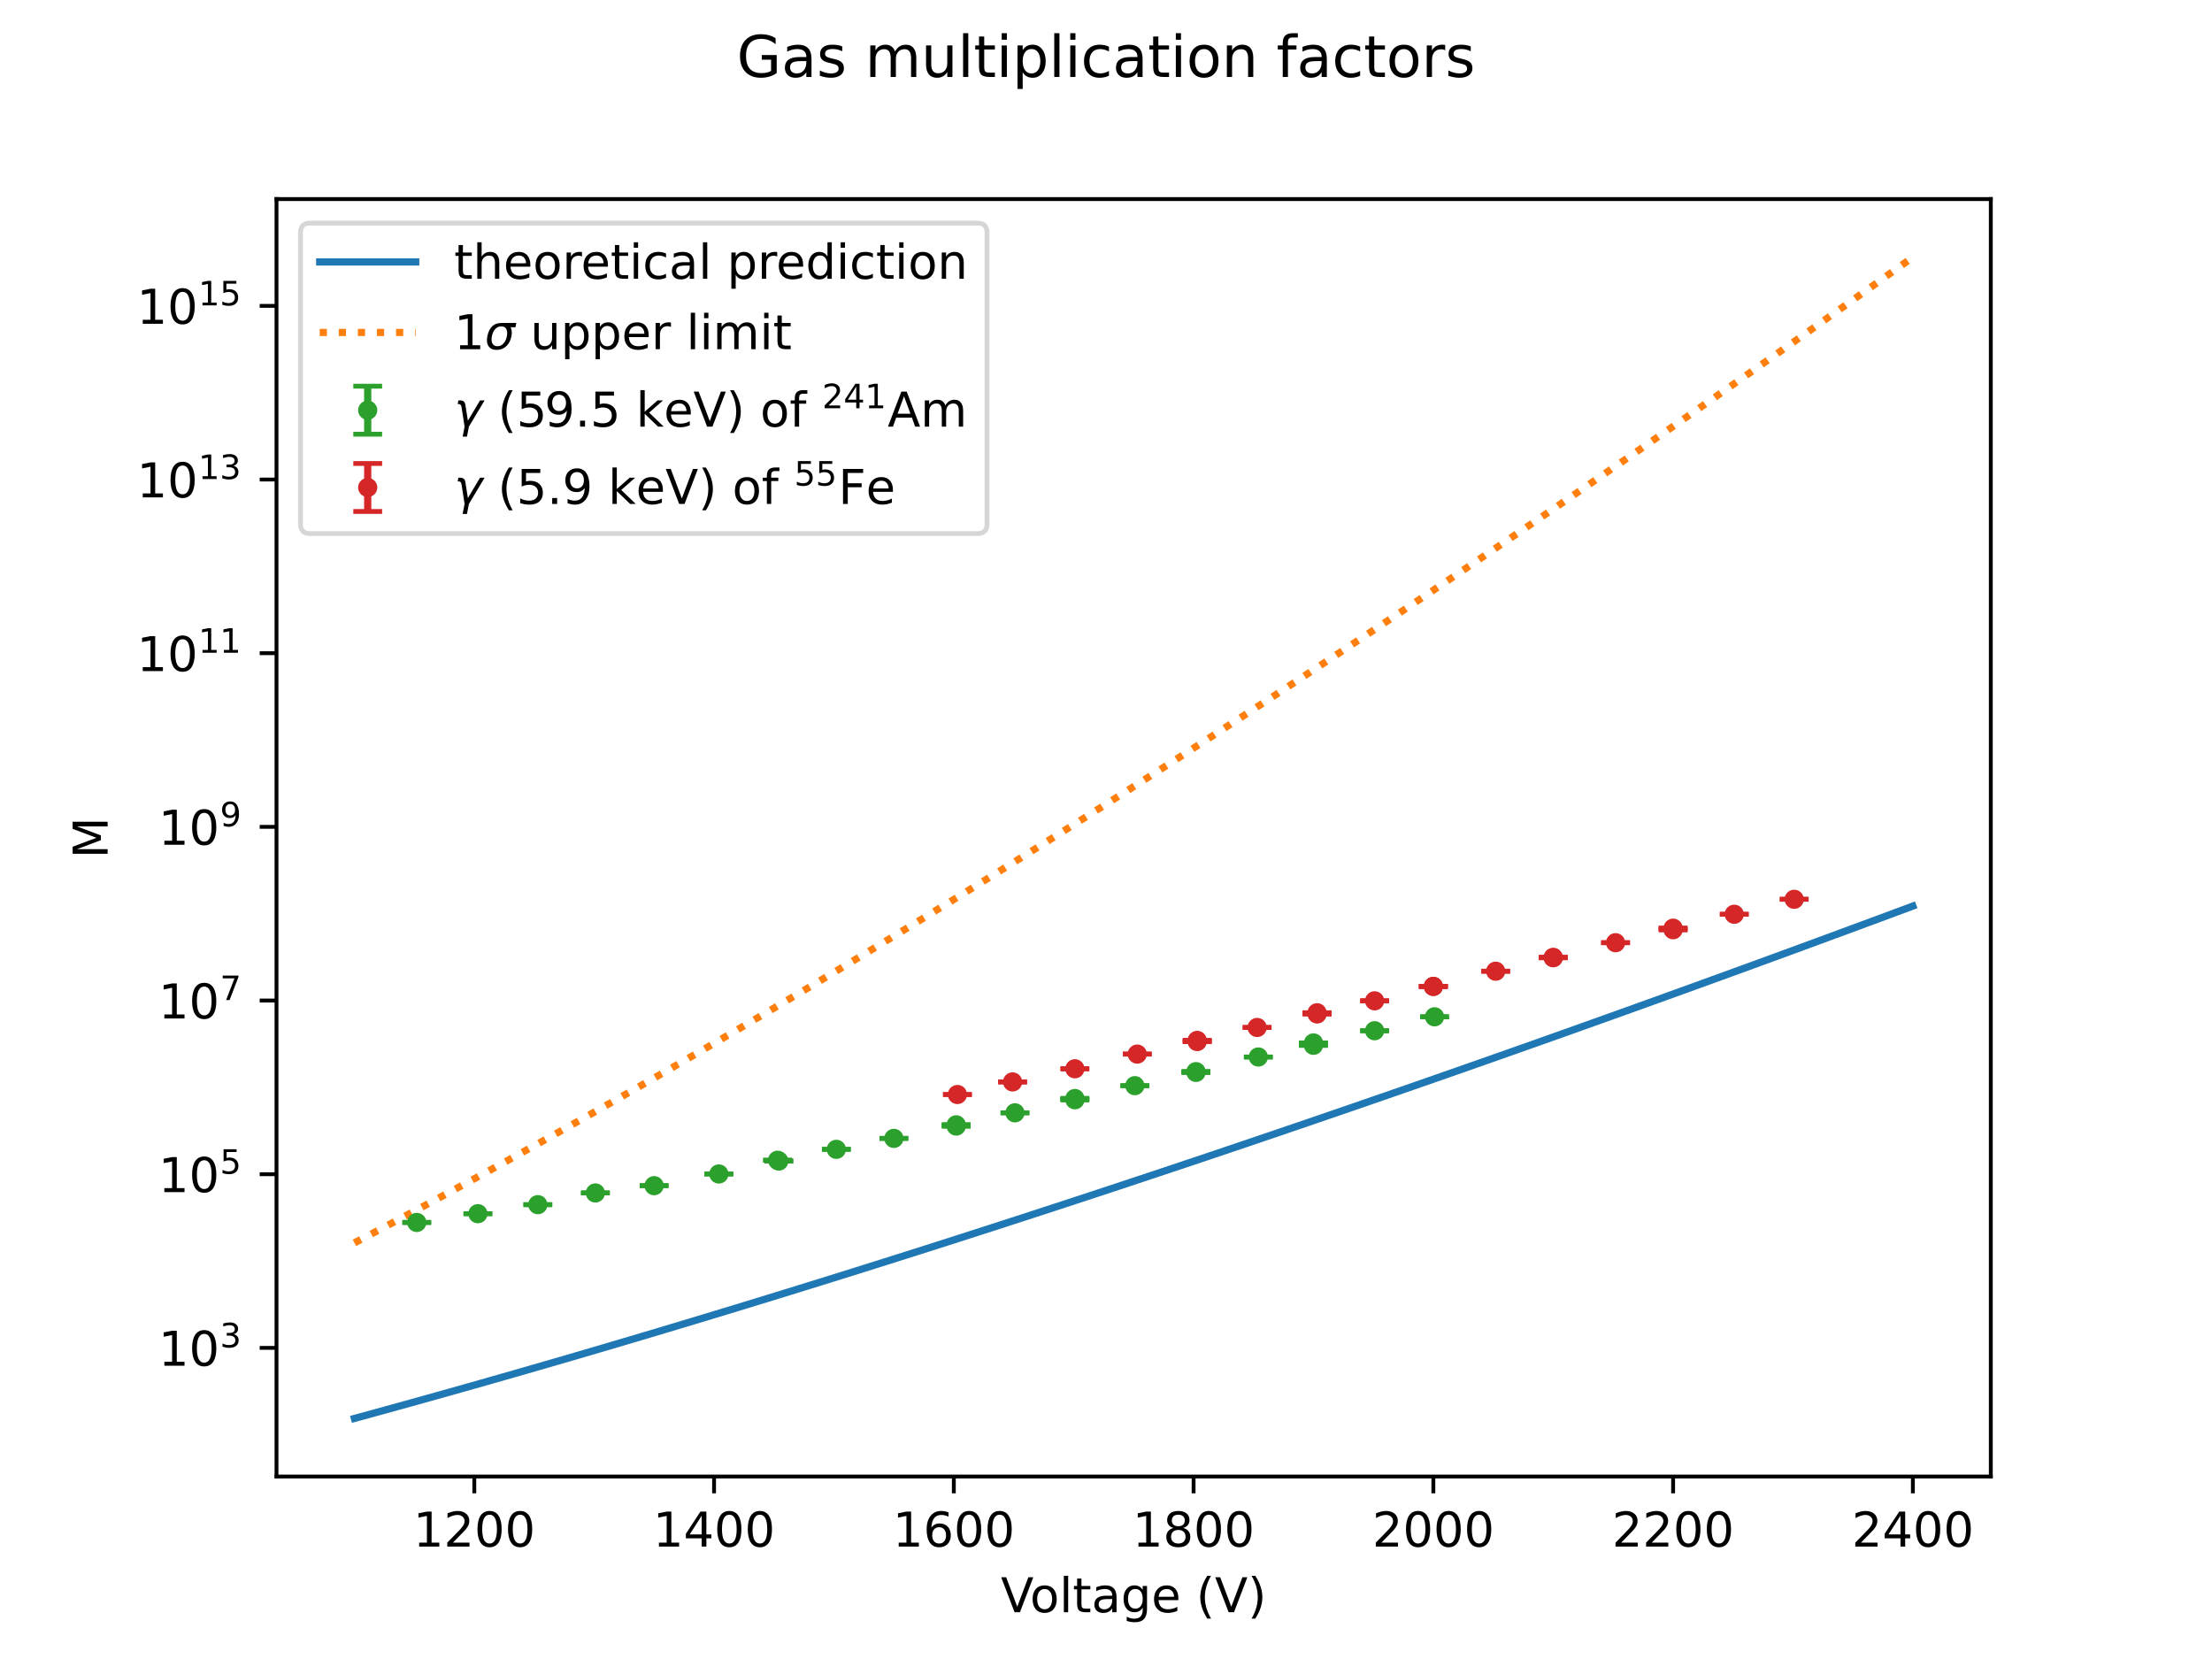 <?xml version="1.0" encoding="utf-8" standalone="no"?>
<!DOCTYPE svg PUBLIC "-//W3C//DTD SVG 1.1//EN"
  "http://www.w3.org/Graphics/SVG/1.1/DTD/svg11.dtd">
<!-- Created with matplotlib (https://matplotlib.org/) -->
<svg height="345.6pt" version="1.1" viewBox="0 0 460.8 345.6" width="460.8pt" xmlns="http://www.w3.org/2000/svg" xmlns:xlink="http://www.w3.org/1999/xlink">
 <defs>
  <style type="text/css">*{stroke-linecap:butt;stroke-linejoin:round;}</style>
 </defs>
 <g id="figure_1">
  <g id="patch_1">
   <path d="M 0 345.6 
L 460.8 345.6 
L 460.8 0 
L 0 0 
z
" style="fill:#ffffff;"/>
  </g>
  <g id="axes_1">
   <g id="patch_2">
    <path d="M 57.6 307.584 
L 414.72 307.584 
L 414.72 41.472 
L 57.6 41.472 
z
" style="fill:#ffffff;"/>
   </g>
   <g id="matplotlib.axis_1">
    <g id="xtick_1">
     <g id="line2d_1">
      <defs>
       <path d="M 0 0 
L 0 3.5 
" id="md7d9728873" style="stroke:#000000;stroke-width:0.8;"/>
      </defs>
      <g>
       <use style="stroke:#000000;stroke-width:0.8;" x="98.806" xlink:href="#md7d9728873" y="307.584"/>
      </g>
     </g>
     <g id="text_1">
      <!-- 1200 -->
      <g transform="translate(86.081 322.182)scale(0.1 -0.1)">
       <defs>
        <path d="M 12.406 8.297 
L 28.516 8.297 
L 28.516 63.922 
L 10.984 60.406 
L 10.984 69.391 
L 28.422 72.906 
L 38.281 72.906 
L 38.281 8.297 
L 54.391 8.297 
L 54.391 0 
L 12.406 0 
z
" id="DejaVuSans-49"/>
        <path d="M 19.188 8.297 
L 53.609 8.297 
L 53.609 0 
L 7.328 0 
L 7.328 8.297 
Q 12.938 14.109 22.625 23.891 
Q 32.328 33.688 34.812 36.531 
Q 39.547 41.844 41.422 45.531 
Q 43.312 49.219 43.312 52.781 
Q 43.312 58.594 39.234 62.25 
Q 35.156 65.922 28.609 65.922 
Q 23.969 65.922 18.812 64.312 
Q 13.672 62.703 7.812 59.422 
L 7.812 69.391 
Q 13.766 71.781 18.938 73 
Q 24.125 74.219 28.422 74.219 
Q 39.75 74.219 46.484 68.547 
Q 53.219 62.891 53.219 53.422 
Q 53.219 48.922 51.531 44.891 
Q 49.859 40.875 45.406 35.406 
Q 44.188 33.984 37.641 27.219 
Q 31.109 20.453 19.188 8.297 
z
" id="DejaVuSans-50"/>
        <path d="M 31.781 66.406 
Q 24.172 66.406 20.328 58.906 
Q 16.5 51.422 16.5 36.375 
Q 16.5 21.391 20.328 13.891 
Q 24.172 6.391 31.781 6.391 
Q 39.453 6.391 43.281 13.891 
Q 47.125 21.391 47.125 36.375 
Q 47.125 51.422 43.281 58.906 
Q 39.453 66.406 31.781 66.406 
z
M 31.781 74.219 
Q 44.047 74.219 50.516 64.516 
Q 56.984 54.828 56.984 36.375 
Q 56.984 17.969 50.516 8.266 
Q 44.047 -1.422 31.781 -1.422 
Q 19.531 -1.422 13.062 8.266 
Q 6.594 17.969 6.594 36.375 
Q 6.594 54.828 13.062 64.516 
Q 19.531 74.219 31.781 74.219 
z
" id="DejaVuSans-48"/>
       </defs>
       <use xlink:href="#DejaVuSans-49"/>
       <use x="63.623" xlink:href="#DejaVuSans-50"/>
       <use x="127.246" xlink:href="#DejaVuSans-48"/>
       <use x="190.869" xlink:href="#DejaVuSans-48"/>
      </g>
     </g>
    </g>
    <g id="xtick_2">
     <g id="line2d_2">
      <g>
       <use style="stroke:#000000;stroke-width:0.8;" x="148.753" xlink:href="#md7d9728873" y="307.584"/>
      </g>
     </g>
     <g id="text_2">
      <!-- 1400 -->
      <g transform="translate(136.028 322.182)scale(0.1 -0.1)">
       <defs>
        <path d="M 37.797 64.312 
L 12.891 25.391 
L 37.797 25.391 
z
M 35.203 72.906 
L 47.609 72.906 
L 47.609 25.391 
L 58.016 25.391 
L 58.016 17.188 
L 47.609 17.188 
L 47.609 0 
L 37.797 0 
L 37.797 17.188 
L 4.891 17.188 
L 4.891 26.703 
z
" id="DejaVuSans-52"/>
       </defs>
       <use xlink:href="#DejaVuSans-49"/>
       <use x="63.623" xlink:href="#DejaVuSans-52"/>
       <use x="127.246" xlink:href="#DejaVuSans-48"/>
       <use x="190.869" xlink:href="#DejaVuSans-48"/>
      </g>
     </g>
    </g>
    <g id="xtick_3">
     <g id="line2d_3">
      <g>
       <use style="stroke:#000000;stroke-width:0.8;" x="198.7" xlink:href="#md7d9728873" y="307.584"/>
      </g>
     </g>
     <g id="text_3">
      <!-- 1600 -->
      <g transform="translate(185.975 322.182)scale(0.1 -0.1)">
       <defs>
        <path d="M 33.016 40.375 
Q 26.375 40.375 22.484 35.828 
Q 18.609 31.297 18.609 23.391 
Q 18.609 15.531 22.484 10.953 
Q 26.375 6.391 33.016 6.391 
Q 39.656 6.391 43.531 10.953 
Q 47.406 15.531 47.406 23.391 
Q 47.406 31.297 43.531 35.828 
Q 39.656 40.375 33.016 40.375 
z
M 52.594 71.297 
L 52.594 62.312 
Q 48.875 64.062 45.094 64.984 
Q 41.312 65.922 37.594 65.922 
Q 27.828 65.922 22.672 59.328 
Q 17.531 52.734 16.797 39.406 
Q 19.672 43.656 24.016 45.922 
Q 28.375 48.188 33.594 48.188 
Q 44.578 48.188 50.953 41.516 
Q 57.328 34.859 57.328 23.391 
Q 57.328 12.156 50.688 5.359 
Q 44.047 -1.422 33.016 -1.422 
Q 20.359 -1.422 13.672 8.266 
Q 6.984 17.969 6.984 36.375 
Q 6.984 53.656 15.188 63.938 
Q 23.391 74.219 37.203 74.219 
Q 40.922 74.219 44.703 73.484 
Q 48.484 72.75 52.594 71.297 
z
" id="DejaVuSans-54"/>
       </defs>
       <use xlink:href="#DejaVuSans-49"/>
       <use x="63.623" xlink:href="#DejaVuSans-54"/>
       <use x="127.246" xlink:href="#DejaVuSans-48"/>
       <use x="190.869" xlink:href="#DejaVuSans-48"/>
      </g>
     </g>
    </g>
    <g id="xtick_4">
     <g id="line2d_4">
      <g>
       <use style="stroke:#000000;stroke-width:0.8;" x="248.647" xlink:href="#md7d9728873" y="307.584"/>
      </g>
     </g>
     <g id="text_4">
      <!-- 1800 -->
      <g transform="translate(235.922 322.182)scale(0.1 -0.1)">
       <defs>
        <path d="M 31.781 34.625 
Q 24.75 34.625 20.719 30.859 
Q 16.703 27.094 16.703 20.516 
Q 16.703 13.922 20.719 10.156 
Q 24.75 6.391 31.781 6.391 
Q 38.812 6.391 42.859 10.172 
Q 46.922 13.969 46.922 20.516 
Q 46.922 27.094 42.891 30.859 
Q 38.875 34.625 31.781 34.625 
z
M 21.922 38.812 
Q 15.578 40.375 12.031 44.719 
Q 8.5 49.078 8.5 55.328 
Q 8.5 64.062 14.719 69.141 
Q 20.953 74.219 31.781 74.219 
Q 42.672 74.219 48.875 69.141 
Q 55.078 64.062 55.078 55.328 
Q 55.078 49.078 51.531 44.719 
Q 48 40.375 41.703 38.812 
Q 48.828 37.156 52.797 32.312 
Q 56.781 27.484 56.781 20.516 
Q 56.781 9.906 50.312 4.234 
Q 43.844 -1.422 31.781 -1.422 
Q 19.734 -1.422 13.25 4.234 
Q 6.781 9.906 6.781 20.516 
Q 6.781 27.484 10.781 32.312 
Q 14.797 37.156 21.922 38.812 
z
M 18.312 54.391 
Q 18.312 48.734 21.844 45.562 
Q 25.391 42.391 31.781 42.391 
Q 38.141 42.391 41.719 45.562 
Q 45.312 48.734 45.312 54.391 
Q 45.312 60.062 41.719 63.234 
Q 38.141 66.406 31.781 66.406 
Q 25.391 66.406 21.844 63.234 
Q 18.312 60.062 18.312 54.391 
z
" id="DejaVuSans-56"/>
       </defs>
       <use xlink:href="#DejaVuSans-49"/>
       <use x="63.623" xlink:href="#DejaVuSans-56"/>
       <use x="127.246" xlink:href="#DejaVuSans-48"/>
       <use x="190.869" xlink:href="#DejaVuSans-48"/>
      </g>
     </g>
    </g>
    <g id="xtick_5">
     <g id="line2d_5">
      <g>
       <use style="stroke:#000000;stroke-width:0.8;" x="298.594" xlink:href="#md7d9728873" y="307.584"/>
      </g>
     </g>
     <g id="text_5">
      <!-- 2000 -->
      <g transform="translate(285.869 322.182)scale(0.1 -0.1)">
       <use xlink:href="#DejaVuSans-50"/>
       <use x="63.623" xlink:href="#DejaVuSans-48"/>
       <use x="127.246" xlink:href="#DejaVuSans-48"/>
       <use x="190.869" xlink:href="#DejaVuSans-48"/>
      </g>
     </g>
    </g>
    <g id="xtick_6">
     <g id="line2d_6">
      <g>
       <use style="stroke:#000000;stroke-width:0.8;" x="348.54" xlink:href="#md7d9728873" y="307.584"/>
      </g>
     </g>
     <g id="text_6">
      <!-- 2200 -->
      <g transform="translate(335.815 322.182)scale(0.1 -0.1)">
       <use xlink:href="#DejaVuSans-50"/>
       <use x="63.623" xlink:href="#DejaVuSans-50"/>
       <use x="127.246" xlink:href="#DejaVuSans-48"/>
       <use x="190.869" xlink:href="#DejaVuSans-48"/>
      </g>
     </g>
    </g>
    <g id="xtick_7">
     <g id="line2d_7">
      <g>
       <use style="stroke:#000000;stroke-width:0.8;" x="398.487" xlink:href="#md7d9728873" y="307.584"/>
      </g>
     </g>
     <g id="text_7">
      <!-- 2400 -->
      <g transform="translate(385.762 322.182)scale(0.1 -0.1)">
       <use xlink:href="#DejaVuSans-50"/>
       <use x="63.623" xlink:href="#DejaVuSans-52"/>
       <use x="127.246" xlink:href="#DejaVuSans-48"/>
       <use x="190.869" xlink:href="#DejaVuSans-48"/>
      </g>
     </g>
    </g>
    <g id="text_8">
     <!-- Voltage (V) -->
     <g transform="translate(208.493 335.861)scale(0.1 -0.1)">
      <defs>
       <path d="M 28.609 0 
L 0.781 72.906 
L 11.078 72.906 
L 34.188 11.531 
L 57.328 72.906 
L 67.578 72.906 
L 39.797 0 
z
" id="DejaVuSans-86"/>
       <path d="M 30.609 48.391 
Q 23.391 48.391 19.188 42.75 
Q 14.984 37.109 14.984 27.297 
Q 14.984 17.484 19.156 11.844 
Q 23.344 6.203 30.609 6.203 
Q 37.797 6.203 41.984 11.859 
Q 46.188 17.531 46.188 27.297 
Q 46.188 37.016 41.984 42.703 
Q 37.797 48.391 30.609 48.391 
z
M 30.609 56 
Q 42.328 56 49.016 48.375 
Q 55.719 40.766 55.719 27.297 
Q 55.719 13.875 49.016 6.219 
Q 42.328 -1.422 30.609 -1.422 
Q 18.844 -1.422 12.172 6.219 
Q 5.516 13.875 5.516 27.297 
Q 5.516 40.766 12.172 48.375 
Q 18.844 56 30.609 56 
z
" id="DejaVuSans-111"/>
       <path d="M 9.422 75.984 
L 18.406 75.984 
L 18.406 0 
L 9.422 0 
z
" id="DejaVuSans-108"/>
       <path d="M 18.312 70.219 
L 18.312 54.688 
L 36.812 54.688 
L 36.812 47.703 
L 18.312 47.703 
L 18.312 18.016 
Q 18.312 11.328 20.141 9.422 
Q 21.969 7.516 27.594 7.516 
L 36.812 7.516 
L 36.812 0 
L 27.594 0 
Q 17.188 0 13.234 3.875 
Q 9.281 7.766 9.281 18.016 
L 9.281 47.703 
L 2.688 47.703 
L 2.688 54.688 
L 9.281 54.688 
L 9.281 70.219 
z
" id="DejaVuSans-116"/>
       <path d="M 34.281 27.484 
Q 23.391 27.484 19.188 25 
Q 14.984 22.516 14.984 16.5 
Q 14.984 11.719 18.141 8.906 
Q 21.297 6.109 26.703 6.109 
Q 34.188 6.109 38.703 11.406 
Q 43.219 16.703 43.219 25.484 
L 43.219 27.484 
z
M 52.203 31.203 
L 52.203 0 
L 43.219 0 
L 43.219 8.297 
Q 40.141 3.328 35.547 0.953 
Q 30.953 -1.422 24.312 -1.422 
Q 15.922 -1.422 10.953 3.297 
Q 6 8.016 6 15.922 
Q 6 25.141 12.172 29.828 
Q 18.359 34.516 30.609 34.516 
L 43.219 34.516 
L 43.219 35.406 
Q 43.219 41.609 39.141 45 
Q 35.062 48.391 27.688 48.391 
Q 23 48.391 18.547 47.266 
Q 14.109 46.141 10.016 43.891 
L 10.016 52.203 
Q 14.938 54.109 19.578 55.047 
Q 24.219 56 28.609 56 
Q 40.484 56 46.344 49.844 
Q 52.203 43.703 52.203 31.203 
z
" id="DejaVuSans-97"/>
       <path d="M 45.406 27.984 
Q 45.406 37.75 41.375 43.109 
Q 37.359 48.484 30.078 48.484 
Q 22.859 48.484 18.828 43.109 
Q 14.797 37.75 14.797 27.984 
Q 14.797 18.266 18.828 12.891 
Q 22.859 7.516 30.078 7.516 
Q 37.359 7.516 41.375 12.891 
Q 45.406 18.266 45.406 27.984 
z
M 54.391 6.781 
Q 54.391 -7.172 48.188 -13.984 
Q 42 -20.797 29.203 -20.797 
Q 24.469 -20.797 20.266 -20.094 
Q 16.062 -19.391 12.109 -17.922 
L 12.109 -9.188 
Q 16.062 -11.328 19.922 -12.344 
Q 23.781 -13.375 27.781 -13.375 
Q 36.625 -13.375 41.016 -8.766 
Q 45.406 -4.156 45.406 5.172 
L 45.406 9.625 
Q 42.625 4.781 38.281 2.391 
Q 33.938 0 27.875 0 
Q 17.828 0 11.672 7.656 
Q 5.516 15.328 5.516 27.984 
Q 5.516 40.672 11.672 48.328 
Q 17.828 56 27.875 56 
Q 33.938 56 38.281 53.609 
Q 42.625 51.219 45.406 46.391 
L 45.406 54.688 
L 54.391 54.688 
z
" id="DejaVuSans-103"/>
       <path d="M 56.203 29.594 
L 56.203 25.203 
L 14.891 25.203 
Q 15.484 15.922 20.484 11.062 
Q 25.484 6.203 34.422 6.203 
Q 39.594 6.203 44.453 7.469 
Q 49.312 8.734 54.109 11.281 
L 54.109 2.781 
Q 49.266 0.734 44.188 -0.344 
Q 39.109 -1.422 33.891 -1.422 
Q 20.797 -1.422 13.156 6.188 
Q 5.516 13.812 5.516 26.812 
Q 5.516 40.234 12.766 48.109 
Q 20.016 56 32.328 56 
Q 43.359 56 49.781 48.891 
Q 56.203 41.797 56.203 29.594 
z
M 47.219 32.234 
Q 47.125 39.594 43.094 43.984 
Q 39.062 48.391 32.422 48.391 
Q 24.906 48.391 20.391 44.141 
Q 15.875 39.891 15.188 32.172 
z
" id="DejaVuSans-101"/>
       <path id="DejaVuSans-32"/>
       <path d="M 31 75.875 
Q 24.469 64.656 21.281 53.656 
Q 18.109 42.672 18.109 31.391 
Q 18.109 20.125 21.312 9.062 
Q 24.516 -2 31 -13.188 
L 23.188 -13.188 
Q 15.875 -1.703 12.234 9.375 
Q 8.594 20.453 8.594 31.391 
Q 8.594 42.281 12.203 53.312 
Q 15.828 64.359 23.188 75.875 
z
" id="DejaVuSans-40"/>
       <path d="M 8.016 75.875 
L 15.828 75.875 
Q 23.141 64.359 26.781 53.312 
Q 30.422 42.281 30.422 31.391 
Q 30.422 20.453 26.781 9.375 
Q 23.141 -1.703 15.828 -13.188 
L 8.016 -13.188 
Q 14.5 -2 17.703 9.062 
Q 20.906 20.125 20.906 31.391 
Q 20.906 42.672 17.703 53.656 
Q 14.5 64.656 8.016 75.875 
z
" id="DejaVuSans-41"/>
      </defs>
      <use xlink:href="#DejaVuSans-86"/>
      <use x="60.658" xlink:href="#DejaVuSans-111"/>
      <use x="121.84" xlink:href="#DejaVuSans-108"/>
      <use x="149.623" xlink:href="#DejaVuSans-116"/>
      <use x="188.832" xlink:href="#DejaVuSans-97"/>
      <use x="250.111" xlink:href="#DejaVuSans-103"/>
      <use x="313.588" xlink:href="#DejaVuSans-101"/>
      <use x="375.111" xlink:href="#DejaVuSans-32"/>
      <use x="406.898" xlink:href="#DejaVuSans-40"/>
      <use x="445.912" xlink:href="#DejaVuSans-86"/>
      <use x="514.32" xlink:href="#DejaVuSans-41"/>
     </g>
    </g>
   </g>
   <g id="matplotlib.axis_2">
    <g id="ytick_1">
     <g id="line2d_8">
      <defs>
       <path d="M 0 0 
L -3.5 0 
" id="mc0cd8ea641" style="stroke:#000000;stroke-width:0.8;"/>
      </defs>
      <g>
       <use style="stroke:#000000;stroke-width:0.8;" x="57.6" xlink:href="#mc0cd8ea641" y="280.786"/>
      </g>
     </g>
     <g id="text_9">
      <!-- $\mathdefault{10^{3}}$ -->
      <g transform="translate(33 284.585)scale(0.1 -0.1)">
       <defs>
        <path d="M 40.578 39.312 
Q 47.656 37.797 51.625 33 
Q 55.609 28.219 55.609 21.188 
Q 55.609 10.406 48.188 4.484 
Q 40.766 -1.422 27.094 -1.422 
Q 22.516 -1.422 17.656 -0.516 
Q 12.797 0.391 7.625 2.203 
L 7.625 11.719 
Q 11.719 9.328 16.594 8.109 
Q 21.484 6.891 26.812 6.891 
Q 36.078 6.891 40.938 10.547 
Q 45.797 14.203 45.797 21.188 
Q 45.797 27.641 41.281 31.266 
Q 36.766 34.906 28.719 34.906 
L 20.219 34.906 
L 20.219 43.016 
L 29.109 43.016 
Q 36.375 43.016 40.234 45.922 
Q 44.094 48.828 44.094 54.297 
Q 44.094 59.906 40.109 62.906 
Q 36.141 65.922 28.719 65.922 
Q 24.656 65.922 20.016 65.031 
Q 15.375 64.156 9.812 62.312 
L 9.812 71.094 
Q 15.438 72.656 20.344 73.438 
Q 25.25 74.219 29.594 74.219 
Q 40.828 74.219 47.359 69.109 
Q 53.906 64.016 53.906 55.328 
Q 53.906 49.266 50.438 45.094 
Q 46.969 40.922 40.578 39.312 
z
" id="DejaVuSans-51"/>
       </defs>
       <use transform="translate(0 0.766)" xlink:href="#DejaVuSans-49"/>
       <use transform="translate(63.623 0.766)" xlink:href="#DejaVuSans-48"/>
       <use transform="translate(128.203 39.047)scale(0.7)" xlink:href="#DejaVuSans-51"/>
      </g>
     </g>
    </g>
    <g id="ytick_2">
     <g id="line2d_9">
      <g>
       <use style="stroke:#000000;stroke-width:0.8;" x="57.6" xlink:href="#mc0cd8ea641" y="244.607"/>
      </g>
     </g>
     <g id="text_10">
      <!-- $\mathdefault{10^{5}}$ -->
      <g transform="translate(33 248.406)scale(0.1 -0.1)">
       <defs>
        <path d="M 10.797 72.906 
L 49.516 72.906 
L 49.516 64.594 
L 19.828 64.594 
L 19.828 46.734 
Q 21.969 47.469 24.109 47.828 
Q 26.266 48.188 28.422 48.188 
Q 40.625 48.188 47.75 41.5 
Q 54.891 34.812 54.891 23.391 
Q 54.891 11.625 47.562 5.094 
Q 40.234 -1.422 26.906 -1.422 
Q 22.312 -1.422 17.547 -0.641 
Q 12.797 0.141 7.719 1.703 
L 7.719 11.625 
Q 12.109 9.234 16.797 8.062 
Q 21.484 6.891 26.703 6.891 
Q 35.156 6.891 40.078 11.328 
Q 45.016 15.766 45.016 23.391 
Q 45.016 31 40.078 35.438 
Q 35.156 39.891 26.703 39.891 
Q 22.75 39.891 18.812 39.016 
Q 14.891 38.141 10.797 36.281 
z
" id="DejaVuSans-53"/>
       </defs>
       <use transform="translate(0 0.684)" xlink:href="#DejaVuSans-49"/>
       <use transform="translate(63.623 0.684)" xlink:href="#DejaVuSans-48"/>
       <use transform="translate(128.203 38.966)scale(0.7)" xlink:href="#DejaVuSans-53"/>
      </g>
     </g>
    </g>
    <g id="ytick_3">
     <g id="line2d_10">
      <g>
       <use style="stroke:#000000;stroke-width:0.8;" x="57.6" xlink:href="#mc0cd8ea641" y="208.429"/>
      </g>
     </g>
     <g id="text_11">
      <!-- $\mathdefault{10^{7}}$ -->
      <g transform="translate(33 212.228)scale(0.1 -0.1)">
       <defs>
        <path d="M 8.203 72.906 
L 55.078 72.906 
L 55.078 68.703 
L 28.609 0 
L 18.312 0 
L 43.219 64.594 
L 8.203 64.594 
z
" id="DejaVuSans-55"/>
       </defs>
       <use transform="translate(0 0.684)" xlink:href="#DejaVuSans-49"/>
       <use transform="translate(63.623 0.684)" xlink:href="#DejaVuSans-48"/>
       <use transform="translate(128.203 38.966)scale(0.7)" xlink:href="#DejaVuSans-55"/>
      </g>
     </g>
    </g>
    <g id="ytick_4">
     <g id="line2d_11">
      <g>
       <use style="stroke:#000000;stroke-width:0.8;" x="57.6" xlink:href="#mc0cd8ea641" y="172.25"/>
      </g>
     </g>
     <g id="text_12">
      <!-- $\mathdefault{10^{9}}$ -->
      <g transform="translate(33 176.049)scale(0.1 -0.1)">
       <defs>
        <path d="M 10.984 1.516 
L 10.984 10.5 
Q 14.703 8.734 18.5 7.812 
Q 22.312 6.891 25.984 6.891 
Q 35.75 6.891 40.891 13.453 
Q 46.047 20.016 46.781 33.406 
Q 43.953 29.203 39.594 26.953 
Q 35.25 24.703 29.984 24.703 
Q 19.047 24.703 12.672 31.312 
Q 6.297 37.938 6.297 49.422 
Q 6.297 60.641 12.938 67.422 
Q 19.578 74.219 30.609 74.219 
Q 43.266 74.219 49.922 64.516 
Q 56.594 54.828 56.594 36.375 
Q 56.594 19.141 48.406 8.859 
Q 40.234 -1.422 26.422 -1.422 
Q 22.703 -1.422 18.891 -0.688 
Q 15.094 0.047 10.984 1.516 
z
M 30.609 32.422 
Q 37.25 32.422 41.125 36.953 
Q 45.016 41.5 45.016 49.422 
Q 45.016 57.281 41.125 61.844 
Q 37.25 66.406 30.609 66.406 
Q 23.969 66.406 20.094 61.844 
Q 16.219 57.281 16.219 49.422 
Q 16.219 41.5 20.094 36.953 
Q 23.969 32.422 30.609 32.422 
z
" id="DejaVuSans-57"/>
       </defs>
       <use transform="translate(0 0.766)" xlink:href="#DejaVuSans-49"/>
       <use transform="translate(63.623 0.766)" xlink:href="#DejaVuSans-48"/>
       <use transform="translate(128.203 39.047)scale(0.7)" xlink:href="#DejaVuSans-57"/>
      </g>
     </g>
    </g>
    <g id="ytick_5">
     <g id="line2d_12">
      <g>
       <use style="stroke:#000000;stroke-width:0.8;" x="57.6" xlink:href="#mc0cd8ea641" y="136.072"/>
      </g>
     </g>
     <g id="text_13">
      <!-- $\mathdefault{10^{11}}$ -->
      <g transform="translate(28.5 139.871)scale(0.1 -0.1)">
       <use transform="translate(0 0.684)" xlink:href="#DejaVuSans-49"/>
       <use transform="translate(63.623 0.684)" xlink:href="#DejaVuSans-48"/>
       <use transform="translate(128.203 38.966)scale(0.7)" xlink:href="#DejaVuSans-49"/>
       <use transform="translate(172.739 38.966)scale(0.7)" xlink:href="#DejaVuSans-49"/>
      </g>
     </g>
    </g>
    <g id="ytick_6">
     <g id="line2d_13">
      <g>
       <use style="stroke:#000000;stroke-width:0.8;" x="57.6" xlink:href="#mc0cd8ea641" y="99.893"/>
      </g>
     </g>
     <g id="text_14">
      <!-- $\mathdefault{10^{13}}$ -->
      <g transform="translate(28.5 103.692)scale(0.1 -0.1)">
       <use transform="translate(0 0.766)" xlink:href="#DejaVuSans-49"/>
       <use transform="translate(63.623 0.766)" xlink:href="#DejaVuSans-48"/>
       <use transform="translate(128.203 39.047)scale(0.7)" xlink:href="#DejaVuSans-49"/>
       <use transform="translate(172.739 39.047)scale(0.7)" xlink:href="#DejaVuSans-51"/>
      </g>
     </g>
    </g>
    <g id="ytick_7">
     <g id="line2d_14">
      <g>
       <use style="stroke:#000000;stroke-width:0.8;" x="57.6" xlink:href="#mc0cd8ea641" y="63.714"/>
      </g>
     </g>
     <g id="text_15">
      <!-- $\mathdefault{10^{15}}$ -->
      <g transform="translate(28.5 67.514)scale(0.1 -0.1)">
       <use transform="translate(0 0.684)" xlink:href="#DejaVuSans-49"/>
       <use transform="translate(63.623 0.684)" xlink:href="#DejaVuSans-48"/>
       <use transform="translate(128.203 38.966)scale(0.7)" xlink:href="#DejaVuSans-49"/>
       <use transform="translate(172.739 38.966)scale(0.7)" xlink:href="#DejaVuSans-53"/>
      </g>
     </g>
    </g>
    <g id="text_16">
     <!-- M -->
     <g transform="translate(22.42 178.842)rotate(-90)scale(0.1 -0.1)">
      <defs>
       <path d="M 9.812 72.906 
L 24.516 72.906 
L 43.109 23.297 
L 61.812 72.906 
L 76.516 72.906 
L 76.516 0 
L 66.891 0 
L 66.891 64.016 
L 48.094 14.016 
L 38.188 14.016 
L 19.391 64.016 
L 19.391 0 
L 9.812 0 
z
" id="DejaVuSans-77"/>
      </defs>
      <use xlink:href="#DejaVuSans-77"/>
     </g>
    </g>
   </g>
   <g id="LineCollection_1">
    <path clip-path="url(#pd9c8cdd181)" d="M 86.819 254.658 
L 86.819 254.658 
" style="fill:none;stroke:#2ca02c;stroke-width:1.5;"/>
    <path clip-path="url(#pd9c8cdd181)" d="M 99.555 252.833 
L 99.555 252.833 
" style="fill:none;stroke:#2ca02c;stroke-width:1.5;"/>
    <path clip-path="url(#pd9c8cdd181)" d="M 112.042 250.953 
L 112.042 250.953 
" style="fill:none;stroke:#2ca02c;stroke-width:1.5;"/>
    <path clip-path="url(#pd9c8cdd181)" d="M 124.029 248.514 
L 124.029 248.514 
" style="fill:none;stroke:#2ca02c;stroke-width:1.5;"/>
    <path clip-path="url(#pd9c8cdd181)" d="M 136.266 246.999 
L 136.266 246.999 
" style="fill:none;stroke:#2ca02c;stroke-width:1.5;"/>
    <path clip-path="url(#pd9c8cdd181)" d="M 149.752 244.562 
L 149.752 244.562 
" style="fill:none;stroke:#2ca02c;stroke-width:1.5;"/>
    <path clip-path="url(#pd9c8cdd181)" d="M 162.239 241.867 
L 162.239 241.867 
" style="fill:none;stroke:#2ca02c;stroke-width:1.5;"/>
    <path clip-path="url(#pd9c8cdd181)" d="M 161.989 241.699 
L 161.989 241.699 
" style="fill:none;stroke:#2ca02c;stroke-width:1.5;"/>
    <path clip-path="url(#pd9c8cdd181)" d="M 174.226 239.426 
L 174.226 239.426 
" style="fill:none;stroke:#2ca02c;stroke-width:1.5;"/>
    <path clip-path="url(#pd9c8cdd181)" d="M 186.213 237.145 
L 186.213 237.145 
" style="fill:none;stroke:#2ca02c;stroke-width:1.5;"/>
    <path clip-path="url(#pd9c8cdd181)" d="M 199.199 234.322 
L 199.199 234.322 
" style="fill:none;stroke:#2ca02c;stroke-width:1.5;"/>
    <path clip-path="url(#pd9c8cdd181)" d="M 199.199 234.579 
L 199.199 234.579 
" style="fill:none;stroke:#2ca02c;stroke-width:1.5;"/>
    <path clip-path="url(#pd9c8cdd181)" d="M 211.436 231.821 
L 211.436 231.821 
" style="fill:none;stroke:#2ca02c;stroke-width:1.5;"/>
    <path clip-path="url(#pd9c8cdd181)" d="M 223.923 229.1 
L 223.923 229.1 
" style="fill:none;stroke:#2ca02c;stroke-width:1.5;"/>
    <path clip-path="url(#pd9c8cdd181)" d="M 223.923 228.841 
L 223.923 228.841 
" style="fill:none;stroke:#2ca02c;stroke-width:1.5;"/>
    <path clip-path="url(#pd9c8cdd181)" d="M 236.41 226.165 
L 236.41 226.165 
" style="fill:none;stroke:#2ca02c;stroke-width:1.5;"/>
    <path clip-path="url(#pd9c8cdd181)" d="M 249.146 223.399 
L 249.146 223.399 
" style="fill:none;stroke:#2ca02c;stroke-width:1.5;"/>
    <path clip-path="url(#pd9c8cdd181)" d="M 249.146 223.243 
L 249.146 223.243 
" style="fill:none;stroke:#2ca02c;stroke-width:1.5;"/>
    <path clip-path="url(#pd9c8cdd181)" d="M 262.132 220.192 
L 262.132 220.192 
" style="fill:none;stroke:#2ca02c;stroke-width:1.5;"/>
    <path clip-path="url(#pd9c8cdd181)" d="M 273.62 217.261 
L 273.62 217.261 
" style="fill:none;stroke:#2ca02c;stroke-width:1.5;"/>
    <path clip-path="url(#pd9c8cdd181)" d="M 273.62 217.754 
L 273.62 217.754 
" style="fill:none;stroke:#2ca02c;stroke-width:1.5;"/>
    <path clip-path="url(#pd9c8cdd181)" d="M 286.357 214.72 
L 286.357 214.72 
" style="fill:none;stroke:#2ca02c;stroke-width:1.5;"/>
    <path clip-path="url(#pd9c8cdd181)" d="M 298.843 211.819 
L 298.843 211.819 
" style="fill:none;stroke:#2ca02c;stroke-width:1.5;"/>
   </g>
   <g id="LineCollection_2">
    <path clip-path="url(#pd9c8cdd181)" d="M 199.449 228.006 
L 199.449 228.006 
" style="fill:none;stroke:#d62728;stroke-width:1.5;"/>
    <path clip-path="url(#pd9c8cdd181)" d="M 210.937 225.385 
L 210.937 225.385 
" style="fill:none;stroke:#d62728;stroke-width:1.5;"/>
    <path clip-path="url(#pd9c8cdd181)" d="M 223.923 222.646 
L 223.923 222.646 
" style="fill:none;stroke:#d62728;stroke-width:1.5;"/>
    <path clip-path="url(#pd9c8cdd181)" d="M 236.909 219.586 
L 236.909 219.586 
" style="fill:none;stroke:#d62728;stroke-width:1.5;"/>
    <path clip-path="url(#pd9c8cdd181)" d="M 249.396 216.974 
L 249.396 216.974 
" style="fill:none;stroke:#d62728;stroke-width:1.5;"/>
    <path clip-path="url(#pd9c8cdd181)" d="M 249.396 216.733 
L 249.396 216.733 
" style="fill:none;stroke:#d62728;stroke-width:1.5;"/>
    <path clip-path="url(#pd9c8cdd181)" d="M 261.883 214.041 
L 261.883 214.041 
" style="fill:none;stroke:#d62728;stroke-width:1.5;"/>
    <path clip-path="url(#pd9c8cdd181)" d="M 274.369 210.975 
L 274.369 210.975 
" style="fill:none;stroke:#d62728;stroke-width:1.5;"/>
    <path clip-path="url(#pd9c8cdd181)" d="M 274.369 211.224 
L 274.369 211.224 
" style="fill:none;stroke:#d62728;stroke-width:1.5;"/>
    <path clip-path="url(#pd9c8cdd181)" d="M 286.357 208.491 
L 286.357 208.491 
" style="fill:none;stroke:#d62728;stroke-width:1.5;"/>
    <path clip-path="url(#pd9c8cdd181)" d="M 298.594 205.485 
L 298.594 205.485 
" style="fill:none;stroke:#d62728;stroke-width:1.5;"/>
    <path clip-path="url(#pd9c8cdd181)" d="M 298.594 205.485 
L 298.594 205.485 
" style="fill:none;stroke:#d62728;stroke-width:1.5;"/>
    <path clip-path="url(#pd9c8cdd181)" d="M 311.58 202.32 
L 311.58 202.32 
" style="fill:none;stroke:#d62728;stroke-width:1.5;"/>
    <path clip-path="url(#pd9c8cdd181)" d="M 323.567 199.515 
L 323.567 199.515 
" style="fill:none;stroke:#d62728;stroke-width:1.5;"/>
    <path clip-path="url(#pd9c8cdd181)" d="M 323.567 199.44 
L 323.567 199.44 
" style="fill:none;stroke:#d62728;stroke-width:1.5;"/>
    <path clip-path="url(#pd9c8cdd181)" d="M 336.553 196.383 
L 336.553 196.383 
" style="fill:none;stroke:#d62728;stroke-width:1.5;"/>
    <path clip-path="url(#pd9c8cdd181)" d="M 348.54 193.356 
L 348.54 193.356 
" style="fill:none;stroke:#d62728;stroke-width:1.5;"/>
    <path clip-path="url(#pd9c8cdd181)" d="M 348.54 193.681 
L 348.54 193.681 
" style="fill:none;stroke:#d62728;stroke-width:1.5;"/>
    <path clip-path="url(#pd9c8cdd181)" d="M 361.277 190.457 
L 361.277 190.457 
" style="fill:none;stroke:#d62728;stroke-width:1.5;"/>
    <path clip-path="url(#pd9c8cdd181)" d="M 373.764 187.338 
L 373.764 187.338 
" style="fill:none;stroke:#d62728;stroke-width:1.5;"/>
   </g>
   <g id="line2d_15">
    <path clip-path="url(#pd9c8cdd181)" d="M 73.833 295.488 
L 80.458 293.674 
L 87.084 291.839 
L 93.71 289.985 
L 100.335 288.112 
L 106.961 286.221 
L 113.586 284.311 
L 120.212 282.383 
L 126.838 280.437 
L 133.463 278.475 
L 140.089 276.495 
L 146.714 274.499 
L 153.34 272.487 
L 159.966 270.459 
L 166.591 268.416 
L 173.217 266.357 
L 179.842 264.282 
L 186.468 262.194 
L 193.094 260.09 
L 199.719 257.973 
L 206.345 255.841 
L 212.97 253.695 
L 219.596 251.536 
L 226.222 249.364 
L 232.847 247.178 
L 239.473 244.979 
L 246.098 242.768 
L 252.724 240.543 
L 259.35 238.307 
L 265.975 236.058 
L 272.601 233.797 
L 279.226 231.525 
L 285.852 229.24 
L 292.478 226.944 
L 299.103 224.637 
L 305.729 222.318 
L 312.354 219.988 
L 318.98 217.647 
L 325.606 215.296 
L 332.231 212.933 
L 338.857 210.561 
L 345.482 208.177 
L 352.108 205.784 
L 358.734 203.38 
L 365.359 200.966 
L 371.985 198.542 
L 378.61 196.109 
L 385.236 193.665 
L 391.862 191.212 
L 398.487 188.75 
" style="fill:none;stroke:#1f77b4;stroke-linecap:square;stroke-width:1.5;"/>
   </g>
   <g id="line2d_16">
    <path clip-path="url(#pd9c8cdd181)" d="M 73.833 258.912 
L 80.458 255.421 
L 87.084 251.892 
L 93.71 248.326 
L 100.335 244.723 
L 106.961 241.083 
L 113.586 237.409 
L 120.212 233.7 
L 126.838 229.958 
L 133.463 226.182 
L 140.089 222.374 
L 146.714 218.534 
L 153.34 214.663 
L 159.966 210.761 
L 166.591 206.83 
L 173.217 202.869 
L 179.842 198.878 
L 186.468 194.86 
L 193.094 190.813 
L 199.719 186.739 
L 206.345 182.638 
L 212.97 178.511 
L 219.596 174.357 
L 226.222 170.177 
L 232.847 165.972 
L 239.473 161.742 
L 246.098 157.488 
L 252.724 153.209 
L 259.35 148.906 
L 265.975 144.58 
L 272.601 140.231 
L 279.226 135.858 
L 285.852 131.464 
L 292.478 127.047 
L 299.103 122.607 
L 305.729 118.147 
L 312.354 113.665 
L 318.98 109.161 
L 325.606 104.637 
L 332.231 100.093 
L 338.857 95.528 
L 345.482 90.943 
L 352.108 86.338 
L 358.734 81.713 
L 365.359 77.07 
L 371.985 72.407 
L 378.61 67.725 
L 385.236 63.024 
L 391.862 58.305 
L 398.487 53.568 
" style="fill:none;stroke:#ff7f0e;stroke-dasharray:1.5,2.475;stroke-dashoffset:0;stroke-width:1.5;"/>
   </g>
   <g id="line2d_17">
    <defs>
     <path d="M 3 0 
L -3 -0 
" id="ma42daec591" style="stroke:#2ca02c;"/>
    </defs>
    <g clip-path="url(#pd9c8cdd181)">
     <use style="fill:#2ca02c;stroke:#2ca02c;" x="86.819" xlink:href="#ma42daec591" y="254.658"/>
     <use style="fill:#2ca02c;stroke:#2ca02c;" x="99.555" xlink:href="#ma42daec591" y="252.833"/>
     <use style="fill:#2ca02c;stroke:#2ca02c;" x="112.042" xlink:href="#ma42daec591" y="250.953"/>
     <use style="fill:#2ca02c;stroke:#2ca02c;" x="124.029" xlink:href="#ma42daec591" y="248.514"/>
     <use style="fill:#2ca02c;stroke:#2ca02c;" x="136.266" xlink:href="#ma42daec591" y="246.999"/>
     <use style="fill:#2ca02c;stroke:#2ca02c;" x="149.752" xlink:href="#ma42daec591" y="244.562"/>
     <use style="fill:#2ca02c;stroke:#2ca02c;" x="162.239" xlink:href="#ma42daec591" y="241.867"/>
     <use style="fill:#2ca02c;stroke:#2ca02c;" x="161.989" xlink:href="#ma42daec591" y="241.699"/>
     <use style="fill:#2ca02c;stroke:#2ca02c;" x="174.226" xlink:href="#ma42daec591" y="239.426"/>
     <use style="fill:#2ca02c;stroke:#2ca02c;" x="186.213" xlink:href="#ma42daec591" y="237.145"/>
     <use style="fill:#2ca02c;stroke:#2ca02c;" x="199.199" xlink:href="#ma42daec591" y="234.322"/>
     <use style="fill:#2ca02c;stroke:#2ca02c;" x="199.199" xlink:href="#ma42daec591" y="234.579"/>
     <use style="fill:#2ca02c;stroke:#2ca02c;" x="211.436" xlink:href="#ma42daec591" y="231.821"/>
     <use style="fill:#2ca02c;stroke:#2ca02c;" x="223.923" xlink:href="#ma42daec591" y="229.1"/>
     <use style="fill:#2ca02c;stroke:#2ca02c;" x="223.923" xlink:href="#ma42daec591" y="228.841"/>
     <use style="fill:#2ca02c;stroke:#2ca02c;" x="236.41" xlink:href="#ma42daec591" y="226.165"/>
     <use style="fill:#2ca02c;stroke:#2ca02c;" x="249.146" xlink:href="#ma42daec591" y="223.399"/>
     <use style="fill:#2ca02c;stroke:#2ca02c;" x="249.146" xlink:href="#ma42daec591" y="223.243"/>
     <use style="fill:#2ca02c;stroke:#2ca02c;" x="262.132" xlink:href="#ma42daec591" y="220.192"/>
     <use style="fill:#2ca02c;stroke:#2ca02c;" x="273.62" xlink:href="#ma42daec591" y="217.261"/>
     <use style="fill:#2ca02c;stroke:#2ca02c;" x="273.62" xlink:href="#ma42daec591" y="217.754"/>
     <use style="fill:#2ca02c;stroke:#2ca02c;" x="286.357" xlink:href="#ma42daec591" y="214.72"/>
     <use style="fill:#2ca02c;stroke:#2ca02c;" x="298.843" xlink:href="#ma42daec591" y="211.819"/>
    </g>
   </g>
   <g id="line2d_18">
    <g clip-path="url(#pd9c8cdd181)">
     <use style="fill:#2ca02c;stroke:#2ca02c;" x="86.819" xlink:href="#ma42daec591" y="254.658"/>
     <use style="fill:#2ca02c;stroke:#2ca02c;" x="99.555" xlink:href="#ma42daec591" y="252.833"/>
     <use style="fill:#2ca02c;stroke:#2ca02c;" x="112.042" xlink:href="#ma42daec591" y="250.953"/>
     <use style="fill:#2ca02c;stroke:#2ca02c;" x="124.029" xlink:href="#ma42daec591" y="248.514"/>
     <use style="fill:#2ca02c;stroke:#2ca02c;" x="136.266" xlink:href="#ma42daec591" y="246.999"/>
     <use style="fill:#2ca02c;stroke:#2ca02c;" x="149.752" xlink:href="#ma42daec591" y="244.562"/>
     <use style="fill:#2ca02c;stroke:#2ca02c;" x="162.239" xlink:href="#ma42daec591" y="241.867"/>
     <use style="fill:#2ca02c;stroke:#2ca02c;" x="161.989" xlink:href="#ma42daec591" y="241.699"/>
     <use style="fill:#2ca02c;stroke:#2ca02c;" x="174.226" xlink:href="#ma42daec591" y="239.426"/>
     <use style="fill:#2ca02c;stroke:#2ca02c;" x="186.213" xlink:href="#ma42daec591" y="237.145"/>
     <use style="fill:#2ca02c;stroke:#2ca02c;" x="199.199" xlink:href="#ma42daec591" y="234.322"/>
     <use style="fill:#2ca02c;stroke:#2ca02c;" x="199.199" xlink:href="#ma42daec591" y="234.579"/>
     <use style="fill:#2ca02c;stroke:#2ca02c;" x="211.436" xlink:href="#ma42daec591" y="231.821"/>
     <use style="fill:#2ca02c;stroke:#2ca02c;" x="223.923" xlink:href="#ma42daec591" y="229.1"/>
     <use style="fill:#2ca02c;stroke:#2ca02c;" x="223.923" xlink:href="#ma42daec591" y="228.841"/>
     <use style="fill:#2ca02c;stroke:#2ca02c;" x="236.41" xlink:href="#ma42daec591" y="226.165"/>
     <use style="fill:#2ca02c;stroke:#2ca02c;" x="249.146" xlink:href="#ma42daec591" y="223.399"/>
     <use style="fill:#2ca02c;stroke:#2ca02c;" x="249.146" xlink:href="#ma42daec591" y="223.243"/>
     <use style="fill:#2ca02c;stroke:#2ca02c;" x="262.132" xlink:href="#ma42daec591" y="220.192"/>
     <use style="fill:#2ca02c;stroke:#2ca02c;" x="273.62" xlink:href="#ma42daec591" y="217.261"/>
     <use style="fill:#2ca02c;stroke:#2ca02c;" x="273.62" xlink:href="#ma42daec591" y="217.754"/>
     <use style="fill:#2ca02c;stroke:#2ca02c;" x="286.357" xlink:href="#ma42daec591" y="214.72"/>
     <use style="fill:#2ca02c;stroke:#2ca02c;" x="298.843" xlink:href="#ma42daec591" y="211.819"/>
    </g>
   </g>
   <g id="line2d_19">
    <defs>
     <path d="M 3 0 
L -3 -0 
" id="m061022bc65" style="stroke:#d62728;"/>
    </defs>
    <g clip-path="url(#pd9c8cdd181)">
     <use style="fill:#d62728;stroke:#d62728;" x="199.449" xlink:href="#m061022bc65" y="228.006"/>
     <use style="fill:#d62728;stroke:#d62728;" x="210.937" xlink:href="#m061022bc65" y="225.385"/>
     <use style="fill:#d62728;stroke:#d62728;" x="223.923" xlink:href="#m061022bc65" y="222.646"/>
     <use style="fill:#d62728;stroke:#d62728;" x="236.909" xlink:href="#m061022bc65" y="219.586"/>
     <use style="fill:#d62728;stroke:#d62728;" x="249.396" xlink:href="#m061022bc65" y="216.974"/>
     <use style="fill:#d62728;stroke:#d62728;" x="249.396" xlink:href="#m061022bc65" y="216.733"/>
     <use style="fill:#d62728;stroke:#d62728;" x="261.883" xlink:href="#m061022bc65" y="214.041"/>
     <use style="fill:#d62728;stroke:#d62728;" x="274.369" xlink:href="#m061022bc65" y="210.975"/>
     <use style="fill:#d62728;stroke:#d62728;" x="274.369" xlink:href="#m061022bc65" y="211.224"/>
     <use style="fill:#d62728;stroke:#d62728;" x="286.357" xlink:href="#m061022bc65" y="208.491"/>
     <use style="fill:#d62728;stroke:#d62728;" x="298.594" xlink:href="#m061022bc65" y="205.485"/>
     <use style="fill:#d62728;stroke:#d62728;" x="298.594" xlink:href="#m061022bc65" y="205.485"/>
     <use style="fill:#d62728;stroke:#d62728;" x="311.58" xlink:href="#m061022bc65" y="202.32"/>
     <use style="fill:#d62728;stroke:#d62728;" x="323.567" xlink:href="#m061022bc65" y="199.515"/>
     <use style="fill:#d62728;stroke:#d62728;" x="323.567" xlink:href="#m061022bc65" y="199.44"/>
     <use style="fill:#d62728;stroke:#d62728;" x="336.553" xlink:href="#m061022bc65" y="196.383"/>
     <use style="fill:#d62728;stroke:#d62728;" x="348.54" xlink:href="#m061022bc65" y="193.356"/>
     <use style="fill:#d62728;stroke:#d62728;" x="348.54" xlink:href="#m061022bc65" y="193.681"/>
     <use style="fill:#d62728;stroke:#d62728;" x="361.277" xlink:href="#m061022bc65" y="190.457"/>
     <use style="fill:#d62728;stroke:#d62728;" x="373.764" xlink:href="#m061022bc65" y="187.338"/>
    </g>
   </g>
   <g id="line2d_20">
    <g clip-path="url(#pd9c8cdd181)">
     <use style="fill:#d62728;stroke:#d62728;" x="199.449" xlink:href="#m061022bc65" y="228.006"/>
     <use style="fill:#d62728;stroke:#d62728;" x="210.937" xlink:href="#m061022bc65" y="225.385"/>
     <use style="fill:#d62728;stroke:#d62728;" x="223.923" xlink:href="#m061022bc65" y="222.646"/>
     <use style="fill:#d62728;stroke:#d62728;" x="236.909" xlink:href="#m061022bc65" y="219.586"/>
     <use style="fill:#d62728;stroke:#d62728;" x="249.396" xlink:href="#m061022bc65" y="216.974"/>
     <use style="fill:#d62728;stroke:#d62728;" x="249.396" xlink:href="#m061022bc65" y="216.733"/>
     <use style="fill:#d62728;stroke:#d62728;" x="261.883" xlink:href="#m061022bc65" y="214.041"/>
     <use style="fill:#d62728;stroke:#d62728;" x="274.369" xlink:href="#m061022bc65" y="210.975"/>
     <use style="fill:#d62728;stroke:#d62728;" x="274.369" xlink:href="#m061022bc65" y="211.224"/>
     <use style="fill:#d62728;stroke:#d62728;" x="286.357" xlink:href="#m061022bc65" y="208.491"/>
     <use style="fill:#d62728;stroke:#d62728;" x="298.594" xlink:href="#m061022bc65" y="205.485"/>
     <use style="fill:#d62728;stroke:#d62728;" x="298.594" xlink:href="#m061022bc65" y="205.485"/>
     <use style="fill:#d62728;stroke:#d62728;" x="311.58" xlink:href="#m061022bc65" y="202.32"/>
     <use style="fill:#d62728;stroke:#d62728;" x="323.567" xlink:href="#m061022bc65" y="199.515"/>
     <use style="fill:#d62728;stroke:#d62728;" x="323.567" xlink:href="#m061022bc65" y="199.44"/>
     <use style="fill:#d62728;stroke:#d62728;" x="336.553" xlink:href="#m061022bc65" y="196.383"/>
     <use style="fill:#d62728;stroke:#d62728;" x="348.54" xlink:href="#m061022bc65" y="193.356"/>
     <use style="fill:#d62728;stroke:#d62728;" x="348.54" xlink:href="#m061022bc65" y="193.681"/>
     <use style="fill:#d62728;stroke:#d62728;" x="361.277" xlink:href="#m061022bc65" y="190.457"/>
     <use style="fill:#d62728;stroke:#d62728;" x="373.764" xlink:href="#m061022bc65" y="187.338"/>
    </g>
   </g>
   <g id="line2d_21">
    <defs>
     <path d="M 0 1.5 
C 0.398 1.5 0.779 1.342 1.061 1.061 
C 1.342 0.779 1.5 0.398 1.5 0 
C 1.5 -0.398 1.342 -0.779 1.061 -1.061 
C 0.779 -1.342 0.398 -1.5 0 -1.5 
C -0.398 -1.5 -0.779 -1.342 -1.061 -1.061 
C -1.342 -0.779 -1.5 -0.398 -1.5 0 
C -1.5 0.398 -1.342 0.779 -1.061 1.061 
C -0.779 1.342 -0.398 1.5 0 1.5 
z
" id="md1039b1e14" style="stroke:#2ca02c;"/>
    </defs>
    <g clip-path="url(#pd9c8cdd181)">
     <use style="fill:#2ca02c;stroke:#2ca02c;" x="86.819" xlink:href="#md1039b1e14" y="254.658"/>
     <use style="fill:#2ca02c;stroke:#2ca02c;" x="99.555" xlink:href="#md1039b1e14" y="252.833"/>
     <use style="fill:#2ca02c;stroke:#2ca02c;" x="112.042" xlink:href="#md1039b1e14" y="250.953"/>
     <use style="fill:#2ca02c;stroke:#2ca02c;" x="124.029" xlink:href="#md1039b1e14" y="248.514"/>
     <use style="fill:#2ca02c;stroke:#2ca02c;" x="136.266" xlink:href="#md1039b1e14" y="246.999"/>
     <use style="fill:#2ca02c;stroke:#2ca02c;" x="149.752" xlink:href="#md1039b1e14" y="244.562"/>
     <use style="fill:#2ca02c;stroke:#2ca02c;" x="162.239" xlink:href="#md1039b1e14" y="241.867"/>
     <use style="fill:#2ca02c;stroke:#2ca02c;" x="161.989" xlink:href="#md1039b1e14" y="241.699"/>
     <use style="fill:#2ca02c;stroke:#2ca02c;" x="174.226" xlink:href="#md1039b1e14" y="239.426"/>
     <use style="fill:#2ca02c;stroke:#2ca02c;" x="186.213" xlink:href="#md1039b1e14" y="237.145"/>
     <use style="fill:#2ca02c;stroke:#2ca02c;" x="199.199" xlink:href="#md1039b1e14" y="234.322"/>
     <use style="fill:#2ca02c;stroke:#2ca02c;" x="199.199" xlink:href="#md1039b1e14" y="234.579"/>
     <use style="fill:#2ca02c;stroke:#2ca02c;" x="211.436" xlink:href="#md1039b1e14" y="231.821"/>
     <use style="fill:#2ca02c;stroke:#2ca02c;" x="223.923" xlink:href="#md1039b1e14" y="229.1"/>
     <use style="fill:#2ca02c;stroke:#2ca02c;" x="223.923" xlink:href="#md1039b1e14" y="228.841"/>
     <use style="fill:#2ca02c;stroke:#2ca02c;" x="236.41" xlink:href="#md1039b1e14" y="226.165"/>
     <use style="fill:#2ca02c;stroke:#2ca02c;" x="249.146" xlink:href="#md1039b1e14" y="223.399"/>
     <use style="fill:#2ca02c;stroke:#2ca02c;" x="249.146" xlink:href="#md1039b1e14" y="223.243"/>
     <use style="fill:#2ca02c;stroke:#2ca02c;" x="262.132" xlink:href="#md1039b1e14" y="220.192"/>
     <use style="fill:#2ca02c;stroke:#2ca02c;" x="273.62" xlink:href="#md1039b1e14" y="217.261"/>
     <use style="fill:#2ca02c;stroke:#2ca02c;" x="273.62" xlink:href="#md1039b1e14" y="217.754"/>
     <use style="fill:#2ca02c;stroke:#2ca02c;" x="286.357" xlink:href="#md1039b1e14" y="214.72"/>
     <use style="fill:#2ca02c;stroke:#2ca02c;" x="298.843" xlink:href="#md1039b1e14" y="211.819"/>
    </g>
   </g>
   <g id="line2d_22">
    <defs>
     <path d="M 0 1.5 
C 0.398 1.5 0.779 1.342 1.061 1.061 
C 1.342 0.779 1.5 0.398 1.5 0 
C 1.5 -0.398 1.342 -0.779 1.061 -1.061 
C 0.779 -1.342 0.398 -1.5 0 -1.5 
C -0.398 -1.5 -0.779 -1.342 -1.061 -1.061 
C -1.342 -0.779 -1.5 -0.398 -1.5 0 
C -1.5 0.398 -1.342 0.779 -1.061 1.061 
C -0.779 1.342 -0.398 1.5 0 1.5 
z
" id="m54e586d341" style="stroke:#d62728;"/>
    </defs>
    <g clip-path="url(#pd9c8cdd181)">
     <use style="fill:#d62728;stroke:#d62728;" x="199.449" xlink:href="#m54e586d341" y="228.006"/>
     <use style="fill:#d62728;stroke:#d62728;" x="210.937" xlink:href="#m54e586d341" y="225.385"/>
     <use style="fill:#d62728;stroke:#d62728;" x="223.923" xlink:href="#m54e586d341" y="222.646"/>
     <use style="fill:#d62728;stroke:#d62728;" x="236.909" xlink:href="#m54e586d341" y="219.586"/>
     <use style="fill:#d62728;stroke:#d62728;" x="249.396" xlink:href="#m54e586d341" y="216.974"/>
     <use style="fill:#d62728;stroke:#d62728;" x="249.396" xlink:href="#m54e586d341" y="216.733"/>
     <use style="fill:#d62728;stroke:#d62728;" x="261.883" xlink:href="#m54e586d341" y="214.041"/>
     <use style="fill:#d62728;stroke:#d62728;" x="274.369" xlink:href="#m54e586d341" y="210.975"/>
     <use style="fill:#d62728;stroke:#d62728;" x="274.369" xlink:href="#m54e586d341" y="211.224"/>
     <use style="fill:#d62728;stroke:#d62728;" x="286.357" xlink:href="#m54e586d341" y="208.491"/>
     <use style="fill:#d62728;stroke:#d62728;" x="298.594" xlink:href="#m54e586d341" y="205.485"/>
     <use style="fill:#d62728;stroke:#d62728;" x="298.594" xlink:href="#m54e586d341" y="205.485"/>
     <use style="fill:#d62728;stroke:#d62728;" x="311.58" xlink:href="#m54e586d341" y="202.32"/>
     <use style="fill:#d62728;stroke:#d62728;" x="323.567" xlink:href="#m54e586d341" y="199.515"/>
     <use style="fill:#d62728;stroke:#d62728;" x="323.567" xlink:href="#m54e586d341" y="199.44"/>
     <use style="fill:#d62728;stroke:#d62728;" x="336.553" xlink:href="#m54e586d341" y="196.383"/>
     <use style="fill:#d62728;stroke:#d62728;" x="348.54" xlink:href="#m54e586d341" y="193.356"/>
     <use style="fill:#d62728;stroke:#d62728;" x="348.54" xlink:href="#m54e586d341" y="193.681"/>
     <use style="fill:#d62728;stroke:#d62728;" x="361.277" xlink:href="#m54e586d341" y="190.457"/>
     <use style="fill:#d62728;stroke:#d62728;" x="373.764" xlink:href="#m54e586d341" y="187.338"/>
    </g>
   </g>
   <g id="patch_3">
    <path d="M 57.6 307.584 
L 57.6 41.472 
" style="fill:none;stroke:#000000;stroke-linecap:square;stroke-linejoin:miter;stroke-width:0.8;"/>
   </g>
   <g id="patch_4">
    <path d="M 414.72 307.584 
L 414.72 41.472 
" style="fill:none;stroke:#000000;stroke-linecap:square;stroke-linejoin:miter;stroke-width:0.8;"/>
   </g>
   <g id="patch_5">
    <path d="M 57.6 307.584 
L 414.72 307.584 
" style="fill:none;stroke:#000000;stroke-linecap:square;stroke-linejoin:miter;stroke-width:0.8;"/>
   </g>
   <g id="patch_6">
    <path d="M 57.6 41.472 
L 414.72 41.472 
" style="fill:none;stroke:#000000;stroke-linecap:square;stroke-linejoin:miter;stroke-width:0.8;"/>
   </g>
   <g id="legend_1">
    <g id="patch_7">
     <path d="M 64.6 111.15 
L 203.617 111.15 
Q 205.617 111.15 205.617 109.15 
L 205.617 48.472 
Q 205.617 46.472 203.617 46.472 
L 64.6 46.472 
Q 62.6 46.472 62.6 48.472 
L 62.6 109.15 
Q 62.6 111.15 64.6 111.15 
z
" style="fill:#ffffff;opacity:0.8;stroke:#cccccc;stroke-linejoin:miter;"/>
    </g>
    <g id="line2d_23">
     <path d="M 66.6 54.57 
L 86.6 54.57 
" style="fill:none;stroke:#1f77b4;stroke-linecap:square;stroke-width:1.5;"/>
    </g>
    <g id="line2d_24"/>
    <g id="text_17">
     <!-- theoretical prediction -->
     <g transform="translate(94.6 58.07)scale(0.1 -0.1)">
      <defs>
       <path d="M 54.891 33.016 
L 54.891 0 
L 45.906 0 
L 45.906 32.719 
Q 45.906 40.484 42.875 44.328 
Q 39.844 48.188 33.797 48.188 
Q 26.516 48.188 22.312 43.547 
Q 18.109 38.922 18.109 30.906 
L 18.109 0 
L 9.078 0 
L 9.078 75.984 
L 18.109 75.984 
L 18.109 46.188 
Q 21.344 51.125 25.703 53.562 
Q 30.078 56 35.797 56 
Q 45.219 56 50.047 50.172 
Q 54.891 44.344 54.891 33.016 
z
" id="DejaVuSans-104"/>
       <path d="M 41.109 46.297 
Q 39.594 47.172 37.812 47.578 
Q 36.031 48 33.891 48 
Q 26.266 48 22.188 43.047 
Q 18.109 38.094 18.109 28.812 
L 18.109 0 
L 9.078 0 
L 9.078 54.688 
L 18.109 54.688 
L 18.109 46.188 
Q 20.953 51.172 25.484 53.578 
Q 30.031 56 36.531 56 
Q 37.453 56 38.578 55.875 
Q 39.703 55.766 41.062 55.516 
z
" id="DejaVuSans-114"/>
       <path d="M 9.422 54.688 
L 18.406 54.688 
L 18.406 0 
L 9.422 0 
z
M 9.422 75.984 
L 18.406 75.984 
L 18.406 64.594 
L 9.422 64.594 
z
" id="DejaVuSans-105"/>
       <path d="M 48.781 52.594 
L 48.781 44.188 
Q 44.969 46.297 41.141 47.344 
Q 37.312 48.391 33.406 48.391 
Q 24.656 48.391 19.812 42.844 
Q 14.984 37.312 14.984 27.297 
Q 14.984 17.281 19.812 11.734 
Q 24.656 6.203 33.406 6.203 
Q 37.312 6.203 41.141 7.25 
Q 44.969 8.297 48.781 10.406 
L 48.781 2.094 
Q 45.016 0.344 40.984 -0.531 
Q 36.969 -1.422 32.422 -1.422 
Q 20.062 -1.422 12.781 6.344 
Q 5.516 14.109 5.516 27.297 
Q 5.516 40.672 12.859 48.328 
Q 20.219 56 33.016 56 
Q 37.156 56 41.109 55.141 
Q 45.062 54.297 48.781 52.594 
z
" id="DejaVuSans-99"/>
       <path d="M 18.109 8.203 
L 18.109 -20.797 
L 9.078 -20.797 
L 9.078 54.688 
L 18.109 54.688 
L 18.109 46.391 
Q 20.953 51.266 25.266 53.625 
Q 29.594 56 35.594 56 
Q 45.562 56 51.781 48.094 
Q 58.016 40.188 58.016 27.297 
Q 58.016 14.406 51.781 6.484 
Q 45.562 -1.422 35.594 -1.422 
Q 29.594 -1.422 25.266 0.953 
Q 20.953 3.328 18.109 8.203 
z
M 48.688 27.297 
Q 48.688 37.203 44.609 42.844 
Q 40.531 48.484 33.406 48.484 
Q 26.266 48.484 22.188 42.844 
Q 18.109 37.203 18.109 27.297 
Q 18.109 17.391 22.188 11.75 
Q 26.266 6.109 33.406 6.109 
Q 40.531 6.109 44.609 11.75 
Q 48.688 17.391 48.688 27.297 
z
" id="DejaVuSans-112"/>
       <path d="M 45.406 46.391 
L 45.406 75.984 
L 54.391 75.984 
L 54.391 0 
L 45.406 0 
L 45.406 8.203 
Q 42.578 3.328 38.25 0.953 
Q 33.938 -1.422 27.875 -1.422 
Q 17.969 -1.422 11.734 6.484 
Q 5.516 14.406 5.516 27.297 
Q 5.516 40.188 11.734 48.094 
Q 17.969 56 27.875 56 
Q 33.938 56 38.25 53.625 
Q 42.578 51.266 45.406 46.391 
z
M 14.797 27.297 
Q 14.797 17.391 18.875 11.75 
Q 22.953 6.109 30.078 6.109 
Q 37.203 6.109 41.297 11.75 
Q 45.406 17.391 45.406 27.297 
Q 45.406 37.203 41.297 42.844 
Q 37.203 48.484 30.078 48.484 
Q 22.953 48.484 18.875 42.844 
Q 14.797 37.203 14.797 27.297 
z
" id="DejaVuSans-100"/>
       <path d="M 54.891 33.016 
L 54.891 0 
L 45.906 0 
L 45.906 32.719 
Q 45.906 40.484 42.875 44.328 
Q 39.844 48.188 33.797 48.188 
Q 26.516 48.188 22.312 43.547 
Q 18.109 38.922 18.109 30.906 
L 18.109 0 
L 9.078 0 
L 9.078 54.688 
L 18.109 54.688 
L 18.109 46.188 
Q 21.344 51.125 25.703 53.562 
Q 30.078 56 35.797 56 
Q 45.219 56 50.047 50.172 
Q 54.891 44.344 54.891 33.016 
z
" id="DejaVuSans-110"/>
      </defs>
      <use xlink:href="#DejaVuSans-116"/>
      <use x="39.209" xlink:href="#DejaVuSans-104"/>
      <use x="102.588" xlink:href="#DejaVuSans-101"/>
      <use x="164.111" xlink:href="#DejaVuSans-111"/>
      <use x="225.293" xlink:href="#DejaVuSans-114"/>
      <use x="264.156" xlink:href="#DejaVuSans-101"/>
      <use x="325.68" xlink:href="#DejaVuSans-116"/>
      <use x="364.889" xlink:href="#DejaVuSans-105"/>
      <use x="392.672" xlink:href="#DejaVuSans-99"/>
      <use x="447.652" xlink:href="#DejaVuSans-97"/>
      <use x="508.932" xlink:href="#DejaVuSans-108"/>
      <use x="536.715" xlink:href="#DejaVuSans-32"/>
      <use x="568.502" xlink:href="#DejaVuSans-112"/>
      <use x="631.979" xlink:href="#DejaVuSans-114"/>
      <use x="670.842" xlink:href="#DejaVuSans-101"/>
      <use x="732.365" xlink:href="#DejaVuSans-100"/>
      <use x="795.842" xlink:href="#DejaVuSans-105"/>
      <use x="823.625" xlink:href="#DejaVuSans-99"/>
      <use x="878.605" xlink:href="#DejaVuSans-116"/>
      <use x="917.814" xlink:href="#DejaVuSans-105"/>
      <use x="945.598" xlink:href="#DejaVuSans-111"/>
      <use x="1006.779" xlink:href="#DejaVuSans-110"/>
     </g>
    </g>
    <g id="line2d_25">
     <path d="M 66.6 69.25 
L 86.6 69.25 
" style="fill:none;stroke:#ff7f0e;stroke-dasharray:1.5,2.475;stroke-dashoffset:0;stroke-width:1.5;"/>
    </g>
    <g id="line2d_26"/>
    <g id="text_18">
     <!-- $1\sigma$ upper limit -->
     <g transform="translate(94.6 72.75)scale(0.1 -0.1)">
      <defs>
       <path d="M 34.672 47.562 
Q 27.25 47.562 22.219 42.188 
Q 16.891 36.578 15.141 27.297 
Q 13.188 17.484 16.312 11.812 
Q 19.391 6.203 26.656 6.203 
Q 33.844 6.203 39.109 11.859 
Q 44.438 17.531 46.344 27.297 
Q 48.047 36.234 45.016 42.188 
Q 42.188 47.562 34.672 47.562 
z
M 36.078 54.734 
L 65.922 54.688 
L 64.156 45.703 
L 54.109 45.703 
Q 57.906 38.094 55.859 27.297 
Q 53.219 13.875 45.062 6.25 
Q 36.859 -1.422 25.141 -1.422 
Q 13.375 -1.422 8.203 6.25 
Q 3.031 13.875 5.672 27.297 
Q 8.25 40.766 16.406 48.391 
Q 23.188 54.734 36.078 54.734 
z
" id="DejaVuSans-Oblique-963"/>
       <path d="M 8.5 21.578 
L 8.5 54.688 
L 17.484 54.688 
L 17.484 21.922 
Q 17.484 14.156 20.5 10.266 
Q 23.531 6.391 29.594 6.391 
Q 36.859 6.391 41.078 11.031 
Q 45.312 15.672 45.312 23.688 
L 45.312 54.688 
L 54.297 54.688 
L 54.297 0 
L 45.312 0 
L 45.312 8.406 
Q 42.047 3.422 37.719 1 
Q 33.406 -1.422 27.688 -1.422 
Q 18.266 -1.422 13.375 4.438 
Q 8.5 10.297 8.5 21.578 
z
M 31.109 56 
z
" id="DejaVuSans-117"/>
       <path d="M 52 44.188 
Q 55.375 50.25 60.062 53.125 
Q 64.75 56 71.094 56 
Q 79.641 56 84.281 50.016 
Q 88.922 44.047 88.922 33.016 
L 88.922 0 
L 79.891 0 
L 79.891 32.719 
Q 79.891 40.578 77.094 44.375 
Q 74.312 48.188 68.609 48.188 
Q 61.625 48.188 57.562 43.547 
Q 53.516 38.922 53.516 30.906 
L 53.516 0 
L 44.484 0 
L 44.484 32.719 
Q 44.484 40.625 41.703 44.406 
Q 38.922 48.188 33.109 48.188 
Q 26.219 48.188 22.156 43.531 
Q 18.109 38.875 18.109 30.906 
L 18.109 0 
L 9.078 0 
L 9.078 54.688 
L 18.109 54.688 
L 18.109 46.188 
Q 21.188 51.219 25.484 53.609 
Q 29.781 56 35.688 56 
Q 41.656 56 45.828 52.969 
Q 50 49.953 52 44.188 
z
" id="DejaVuSans-109"/>
      </defs>
      <use transform="translate(0 0.016)" xlink:href="#DejaVuSans-49"/>
      <use transform="translate(63.623 0.016)" xlink:href="#DejaVuSans-Oblique-963"/>
      <use transform="translate(127.002 0.016)" xlink:href="#DejaVuSans-32"/>
      <use transform="translate(158.789 0.016)" xlink:href="#DejaVuSans-117"/>
      <use transform="translate(222.168 0.016)" xlink:href="#DejaVuSans-112"/>
      <use transform="translate(285.645 0.016)" xlink:href="#DejaVuSans-112"/>
      <use transform="translate(349.121 0.016)" xlink:href="#DejaVuSans-101"/>
      <use transform="translate(410.645 0.016)" xlink:href="#DejaVuSans-114"/>
      <use transform="translate(451.758 0.016)" xlink:href="#DejaVuSans-32"/>
      <use transform="translate(483.545 0.016)" xlink:href="#DejaVuSans-108"/>
      <use transform="translate(511.328 0.016)" xlink:href="#DejaVuSans-105"/>
      <use transform="translate(539.111 0.016)" xlink:href="#DejaVuSans-109"/>
      <use transform="translate(636.523 0.016)" xlink:href="#DejaVuSans-105"/>
      <use transform="translate(664.307 0.016)" xlink:href="#DejaVuSans-116"/>
     </g>
    </g>
    <g id="LineCollection_3">
     <path d="M 76.6 90.45 
L 76.6 80.45 
" style="fill:none;stroke:#2ca02c;stroke-width:1.5;"/>
    </g>
    <g id="line2d_27">
     <g>
      <use style="fill:#2ca02c;stroke:#2ca02c;" x="76.6" xlink:href="#ma42daec591" y="90.45"/>
     </g>
    </g>
    <g id="line2d_28">
     <g>
      <use style="fill:#2ca02c;stroke:#2ca02c;" x="76.6" xlink:href="#ma42daec591" y="80.45"/>
     </g>
    </g>
    <g id="line2d_29"/>
    <g id="line2d_30">
     <g>
      <use style="fill:#2ca02c;stroke:#2ca02c;" x="76.6" xlink:href="#md1039b1e14" y="85.45"/>
     </g>
    </g>
    <g id="text_19">
     <!-- $\gamma$ (59.5 keV) of $^{241}$Am -->
     <g transform="translate(94.6 88.95)scale(0.1 -0.1)">
      <defs>
       <path d="M 23.297 46.094 
L 28.719 12.312 
L 54 54.688 
L 63.531 54.688 
L 30.812 0 
L 26.766 -20.797 
L 17.781 -20.797 
L 21.828 0 
L 15.438 40.828 
Q 14.453 46.969 9.812 46.969 
L 7.422 46.969 
L 8.891 54.688 
L 12.312 54.688 
Q 21.922 54.688 23.297 46.094 
z
" id="DejaVuSans-Oblique-947"/>
       <path d="M 10.688 12.406 
L 21 12.406 
L 21 0 
L 10.688 0 
z
" id="DejaVuSans-46"/>
       <path d="M 9.078 75.984 
L 18.109 75.984 
L 18.109 31.109 
L 44.922 54.688 
L 56.391 54.688 
L 27.391 29.109 
L 57.625 0 
L 45.906 0 
L 18.109 26.703 
L 18.109 0 
L 9.078 0 
z
" id="DejaVuSans-107"/>
       <path d="M 37.109 75.984 
L 37.109 68.5 
L 28.516 68.5 
Q 23.688 68.5 21.797 66.547 
Q 19.922 64.594 19.922 59.516 
L 19.922 54.688 
L 34.719 54.688 
L 34.719 47.703 
L 19.922 47.703 
L 19.922 0 
L 10.891 0 
L 10.891 47.703 
L 2.297 47.703 
L 2.297 54.688 
L 10.891 54.688 
L 10.891 58.5 
Q 10.891 67.625 15.141 71.797 
Q 19.391 75.984 28.609 75.984 
z
" id="DejaVuSans-102"/>
       <path d="M 34.188 63.188 
L 20.797 26.906 
L 47.609 26.906 
z
M 28.609 72.906 
L 39.797 72.906 
L 67.578 0 
L 57.328 0 
L 50.688 18.703 
L 17.828 18.703 
L 11.188 0 
L 0.781 0 
z
" id="DejaVuSans-65"/>
      </defs>
      <use transform="translate(0 0.766)" xlink:href="#DejaVuSans-Oblique-947"/>
      <use transform="translate(59.18 0.766)" xlink:href="#DejaVuSans-32"/>
      <use transform="translate(90.967 0.766)" xlink:href="#DejaVuSans-40"/>
      <use transform="translate(129.98 0.766)" xlink:href="#DejaVuSans-53"/>
      <use transform="translate(188.104 0.766)" xlink:href="#DejaVuSans-57"/>
      <use transform="translate(251.727 0.766)" xlink:href="#DejaVuSans-46"/>
      <use transform="translate(283.514 0.766)" xlink:href="#DejaVuSans-53"/>
      <use transform="translate(347.137 0.766)" xlink:href="#DejaVuSans-32"/>
      <use transform="translate(378.924 0.766)" xlink:href="#DejaVuSans-107"/>
      <use transform="translate(436.834 0.766)" xlink:href="#DejaVuSans-101"/>
      <use transform="translate(498.357 0.766)" xlink:href="#DejaVuSans-86"/>
      <use transform="translate(566.766 0.766)" xlink:href="#DejaVuSans-41"/>
      <use transform="translate(605.779 0.766)" xlink:href="#DejaVuSans-32"/>
      <use transform="translate(637.566 0.766)" xlink:href="#DejaVuSans-111"/>
      <use transform="translate(698.748 0.766)" xlink:href="#DejaVuSans-102"/>
      <use transform="translate(733.953 0.766)" xlink:href="#DejaVuSans-32"/>
      <use transform="translate(766.697 39.047)scale(0.7)" xlink:href="#DejaVuSans-50"/>
      <use transform="translate(811.233 39.047)scale(0.7)" xlink:href="#DejaVuSans-52"/>
      <use transform="translate(855.77 39.047)scale(0.7)" xlink:href="#DejaVuSans-49"/>
      <use transform="translate(903.04 0.766)" xlink:href="#DejaVuSans-65"/>
      <use transform="translate(971.448 0.766)" xlink:href="#DejaVuSans-109"/>
     </g>
    </g>
    <g id="LineCollection_4">
     <path d="M 76.6 106.55 
L 76.6 96.55 
" style="fill:none;stroke:#d62728;stroke-width:1.5;"/>
    </g>
    <g id="line2d_31">
     <g>
      <use style="fill:#d62728;stroke:#d62728;" x="76.6" xlink:href="#m061022bc65" y="106.55"/>
     </g>
    </g>
    <g id="line2d_32">
     <g>
      <use style="fill:#d62728;stroke:#d62728;" x="76.6" xlink:href="#m061022bc65" y="96.55"/>
     </g>
    </g>
    <g id="line2d_33"/>
    <g id="line2d_34">
     <g>
      <use style="fill:#d62728;stroke:#d62728;" x="76.6" xlink:href="#m54e586d341" y="101.55"/>
     </g>
    </g>
    <g id="text_20">
     <!-- $\gamma$ (5.9 keV) of $^{55}$Fe -->
     <g transform="translate(94.6 105.05)scale(0.1 -0.1)">
      <defs>
       <path d="M 9.812 72.906 
L 51.703 72.906 
L 51.703 64.594 
L 19.672 64.594 
L 19.672 43.109 
L 48.578 43.109 
L 48.578 34.812 
L 19.672 34.812 
L 19.672 0 
L 9.812 0 
z
" id="DejaVuSans-70"/>
      </defs>
      <use transform="translate(0 0.684)" xlink:href="#DejaVuSans-Oblique-947"/>
      <use transform="translate(59.18 0.684)" xlink:href="#DejaVuSans-32"/>
      <use transform="translate(90.967 0.684)" xlink:href="#DejaVuSans-40"/>
      <use transform="translate(129.98 0.684)" xlink:href="#DejaVuSans-53"/>
      <use transform="translate(193.604 0.684)" xlink:href="#DejaVuSans-46"/>
      <use transform="translate(225.391 0.684)" xlink:href="#DejaVuSans-57"/>
      <use transform="translate(289.014 0.684)" xlink:href="#DejaVuSans-32"/>
      <use transform="translate(320.801 0.684)" xlink:href="#DejaVuSans-107"/>
      <use transform="translate(378.711 0.684)" xlink:href="#DejaVuSans-101"/>
      <use transform="translate(440.234 0.684)" xlink:href="#DejaVuSans-86"/>
      <use transform="translate(508.643 0.684)" xlink:href="#DejaVuSans-41"/>
      <use transform="translate(547.656 0.684)" xlink:href="#DejaVuSans-32"/>
      <use transform="translate(579.443 0.684)" xlink:href="#DejaVuSans-111"/>
      <use transform="translate(640.625 0.684)" xlink:href="#DejaVuSans-102"/>
      <use transform="translate(675.83 0.684)" xlink:href="#DejaVuSans-32"/>
      <use transform="translate(708.574 38.966)scale(0.7)" xlink:href="#DejaVuSans-53"/>
      <use transform="translate(753.11 38.966)scale(0.7)" xlink:href="#DejaVuSans-53"/>
      <use transform="translate(800.381 0.684)" xlink:href="#DejaVuSans-70"/>
      <use transform="translate(857.9 0.684)" xlink:href="#DejaVuSans-101"/>
     </g>
    </g>
   </g>
  </g>
  <g id="text_21">
   <!-- Gas multiplication factors -->
   <g transform="translate(153.487 16.03)scale(0.12 -0.12)">
    <defs>
     <path d="M 59.516 10.406 
L 59.516 29.984 
L 43.406 29.984 
L 43.406 38.094 
L 69.281 38.094 
L 69.281 6.781 
Q 63.578 2.734 56.688 0.656 
Q 49.812 -1.422 42 -1.422 
Q 24.906 -1.422 15.25 8.562 
Q 5.609 18.562 5.609 36.375 
Q 5.609 54.25 15.25 64.234 
Q 24.906 74.219 42 74.219 
Q 49.125 74.219 55.547 72.453 
Q 61.969 70.703 67.391 67.281 
L 67.391 56.781 
Q 61.922 61.422 55.766 63.766 
Q 49.609 66.109 42.828 66.109 
Q 29.438 66.109 22.719 58.641 
Q 16.016 51.172 16.016 36.375 
Q 16.016 21.625 22.719 14.156 
Q 29.438 6.688 42.828 6.688 
Q 48.047 6.688 52.141 7.594 
Q 56.25 8.5 59.516 10.406 
z
" id="DejaVuSans-71"/>
     <path d="M 44.281 53.078 
L 44.281 44.578 
Q 40.484 46.531 36.375 47.5 
Q 32.281 48.484 27.875 48.484 
Q 21.188 48.484 17.844 46.438 
Q 14.5 44.391 14.5 40.281 
Q 14.5 37.156 16.891 35.375 
Q 19.281 33.594 26.516 31.984 
L 29.594 31.297 
Q 39.156 29.25 43.188 25.516 
Q 47.219 21.781 47.219 15.094 
Q 47.219 7.469 41.188 3.016 
Q 35.156 -1.422 24.609 -1.422 
Q 20.219 -1.422 15.453 -0.562 
Q 10.688 0.297 5.422 2 
L 5.422 11.281 
Q 10.406 8.688 15.234 7.391 
Q 20.062 6.109 24.812 6.109 
Q 31.156 6.109 34.562 8.281 
Q 37.984 10.453 37.984 14.406 
Q 37.984 18.062 35.516 20.016 
Q 33.062 21.969 24.703 23.781 
L 21.578 24.516 
Q 13.234 26.266 9.516 29.906 
Q 5.812 33.547 5.812 39.891 
Q 5.812 47.609 11.281 51.797 
Q 16.75 56 26.812 56 
Q 31.781 56 36.172 55.266 
Q 40.578 54.547 44.281 53.078 
z
" id="DejaVuSans-115"/>
    </defs>
    <use xlink:href="#DejaVuSans-71"/>
    <use x="77.49" xlink:href="#DejaVuSans-97"/>
    <use x="138.77" xlink:href="#DejaVuSans-115"/>
    <use x="190.869" xlink:href="#DejaVuSans-32"/>
    <use x="222.656" xlink:href="#DejaVuSans-109"/>
    <use x="320.068" xlink:href="#DejaVuSans-117"/>
    <use x="383.447" xlink:href="#DejaVuSans-108"/>
    <use x="411.23" xlink:href="#DejaVuSans-116"/>
    <use x="450.439" xlink:href="#DejaVuSans-105"/>
    <use x="478.223" xlink:href="#DejaVuSans-112"/>
    <use x="541.699" xlink:href="#DejaVuSans-108"/>
    <use x="569.482" xlink:href="#DejaVuSans-105"/>
    <use x="597.266" xlink:href="#DejaVuSans-99"/>
    <use x="652.246" xlink:href="#DejaVuSans-97"/>
    <use x="713.525" xlink:href="#DejaVuSans-116"/>
    <use x="752.734" xlink:href="#DejaVuSans-105"/>
    <use x="780.518" xlink:href="#DejaVuSans-111"/>
    <use x="841.699" xlink:href="#DejaVuSans-110"/>
    <use x="905.078" xlink:href="#DejaVuSans-32"/>
    <use x="936.865" xlink:href="#DejaVuSans-102"/>
    <use x="972.07" xlink:href="#DejaVuSans-97"/>
    <use x="1033.35" xlink:href="#DejaVuSans-99"/>
    <use x="1088.33" xlink:href="#DejaVuSans-116"/>
    <use x="1127.539" xlink:href="#DejaVuSans-111"/>
    <use x="1188.721" xlink:href="#DejaVuSans-114"/>
    <use x="1229.834" xlink:href="#DejaVuSans-115"/>
   </g>
  </g>
 </g>
 <defs>
  <clipPath id="pd9c8cdd181">
   <rect height="266.112" width="357.12" x="57.6" y="41.472"/>
  </clipPath>
 </defs>
</svg>
